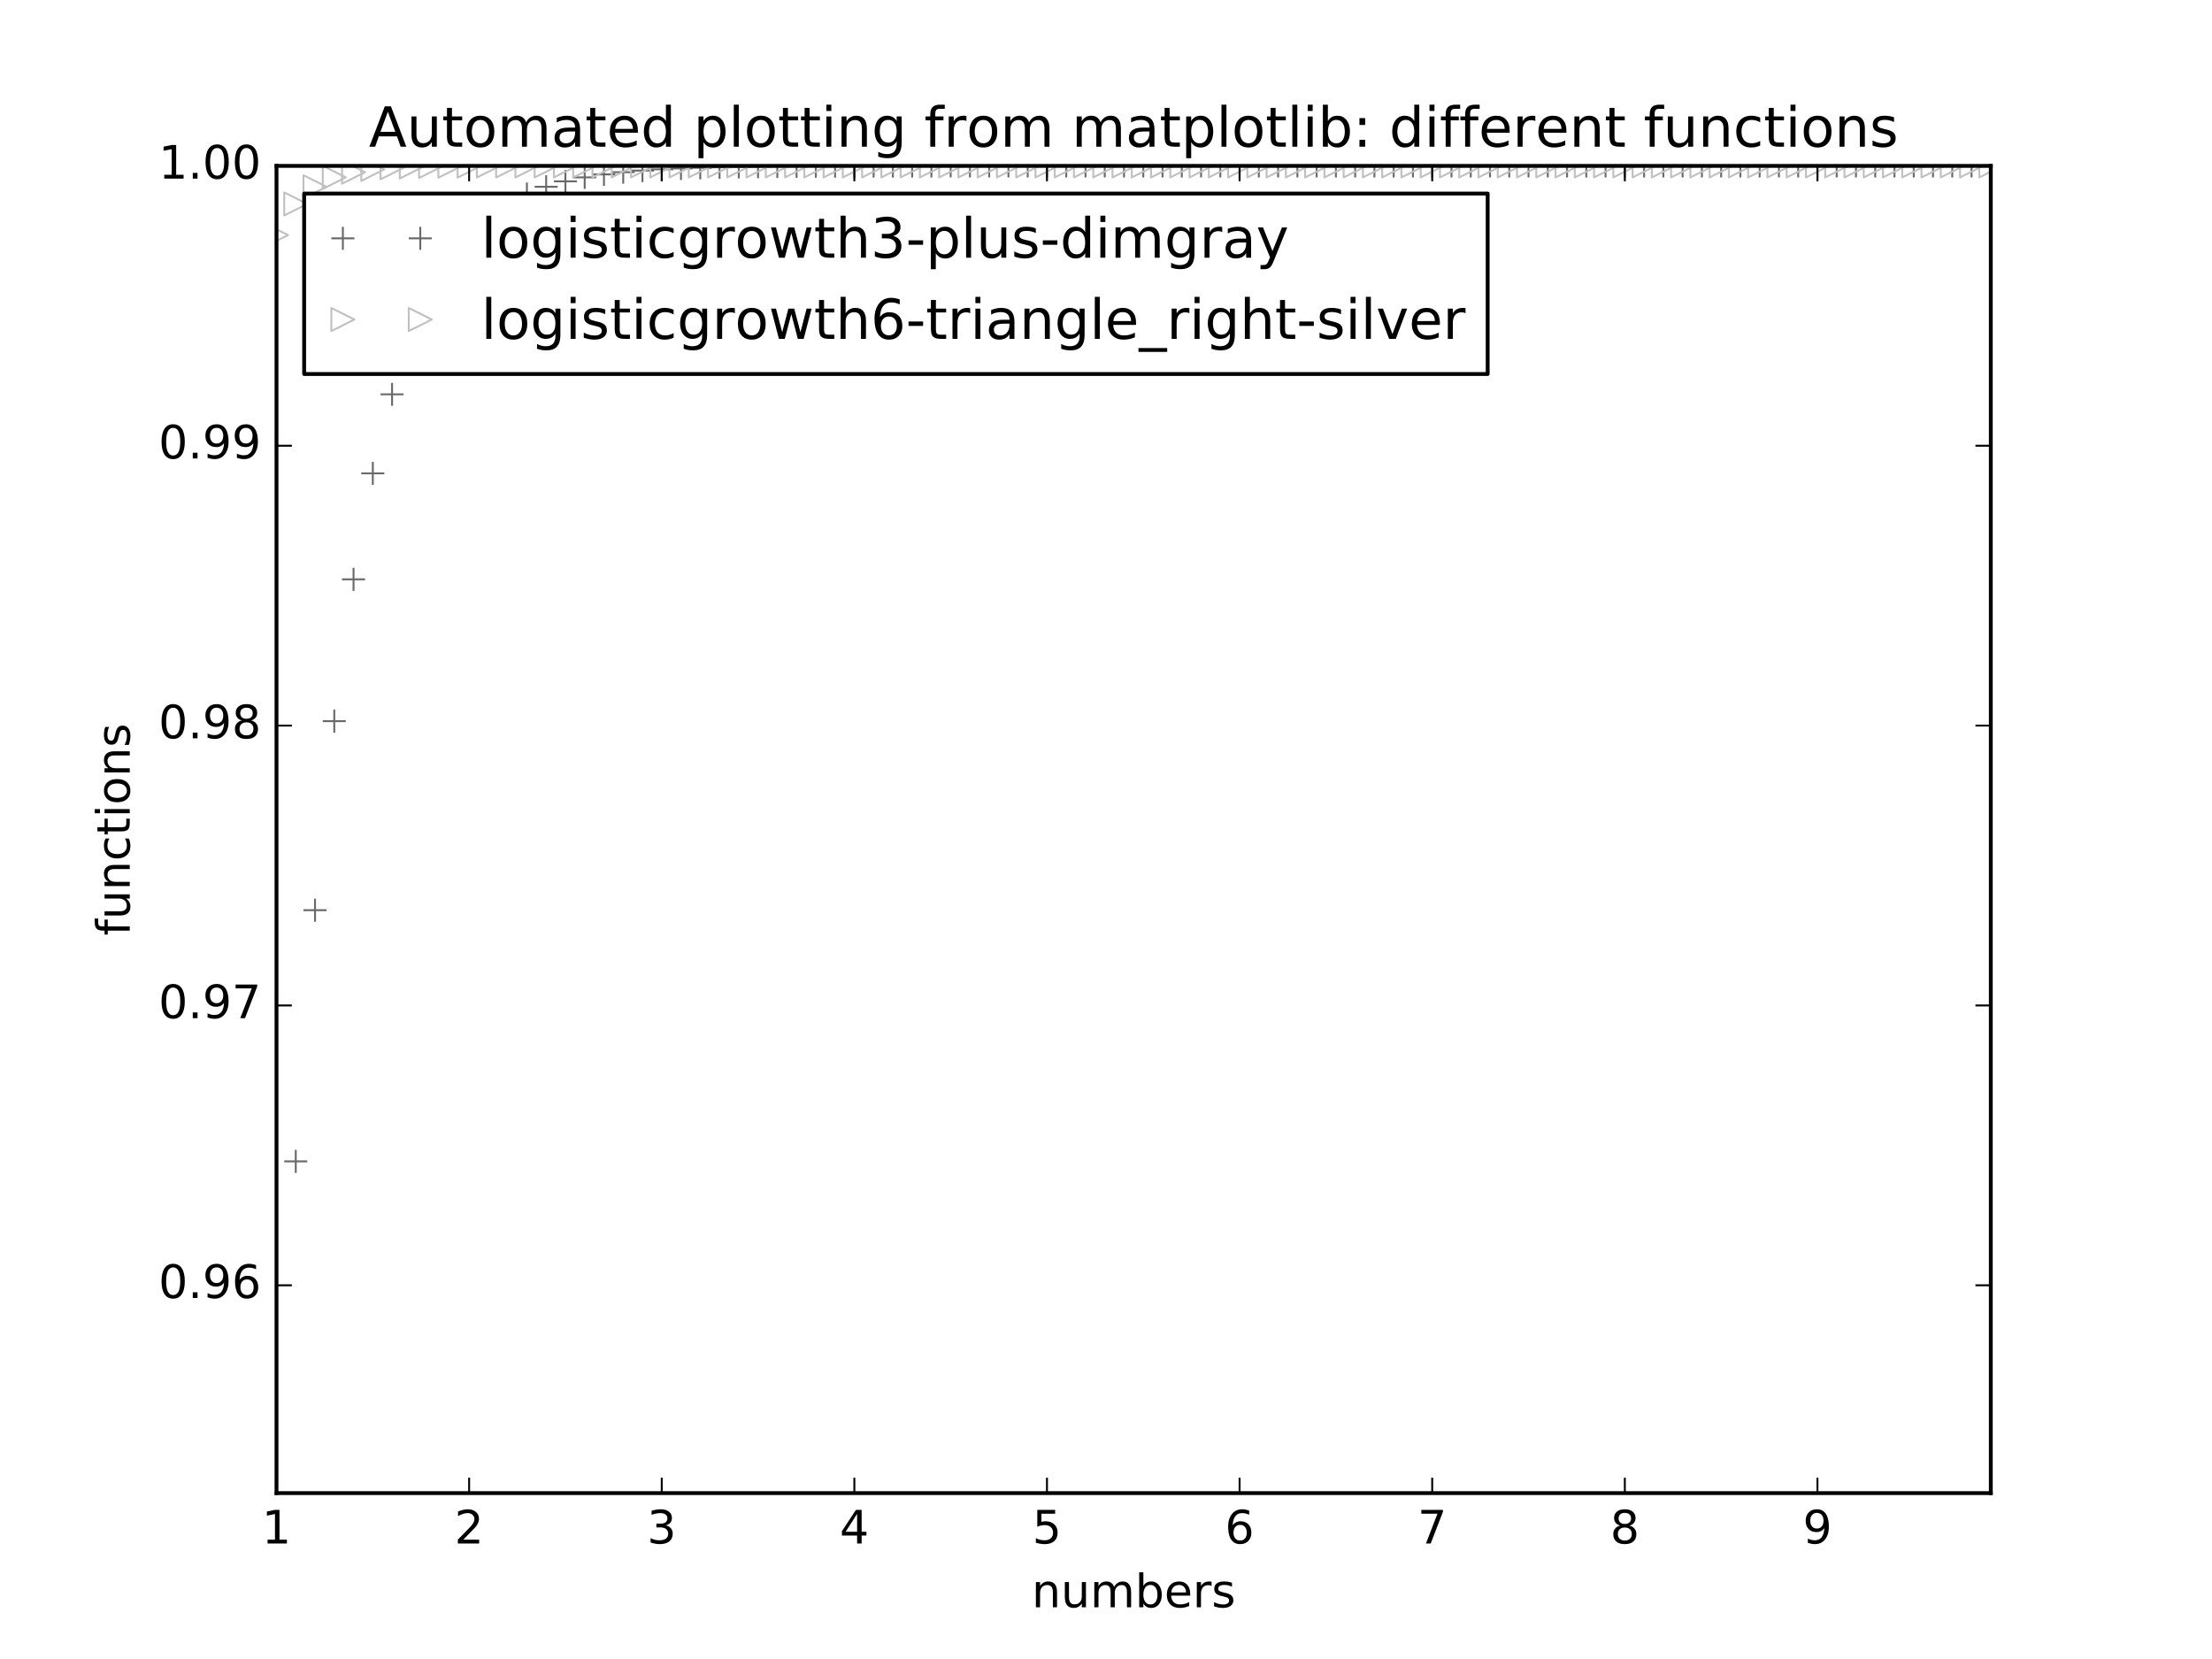 <?xml version="1.0" encoding="utf-8" standalone="no"?>
<!DOCTYPE svg PUBLIC "-//W3C//DTD SVG 1.1//EN"
  "http://www.w3.org/Graphics/SVG/1.1/DTD/svg11.dtd">
<!-- Created with matplotlib (http://matplotlib.org/) -->
<svg height="432pt" version="1.1" viewBox="0 0 576 432" width="576pt" xmlns="http://www.w3.org/2000/svg" xmlns:xlink="http://www.w3.org/1999/xlink">
 <defs>
  <style type="text/css">
*{stroke-linecap:butt;stroke-linejoin:round;stroke-miterlimit:100000;}
  </style>
 </defs>
 <g id="figure_1">
  <g id="patch_1">
   <path d="M 0 432 
L 576 432 
L 576 0 
L 0 0 
z
" style="fill:#ffffff;"/>
  </g>
  <g id="axes_1">
   <g id="patch_2">
    <path d="M 72 388.8 
L 518.4 388.8 
L 518.4 43.2 
L 72 43.2 
z
" style="fill:#ffffff;"/>
   </g>
   <g id="line2d_1">
    <defs>
     <path d="M -3 0 
L 3 0 
M 0 3 
L 0 -3 
" id="m6db1f95969" style="stroke:#696969;stroke-width:0.5;"/>
    </defs>
    <g clip-path="url(#pcba68c34fc)">
     <use style="fill:none;stroke:#696969;stroke-width:0.5;" x="72.0" xlink:href="#m6db1f95969" y="388.8"/>
     <use style="fill:none;stroke:#696969;stroke-width:0.5;" x="77.016" xlink:href="#m6db1f95969" y="302.413"/>
     <use style="fill:none;stroke:#696969;stroke-width:0.5;" x="82.031" xlink:href="#m6db1f95969" y="237.017"/>
     <use style="fill:none;stroke:#696969;stroke-width:0.5;" x="87.047" xlink:href="#m6db1f95969" y="187.78"/>
     <use style="fill:none;stroke:#696969;stroke-width:0.5;" x="92.063" xlink:href="#m6db1f95969" y="150.861"/>
     <use style="fill:none;stroke:#696969;stroke-width:0.5;" x="97.079" xlink:href="#m6db1f95969" y="123.264"/>
     <use style="fill:none;stroke:#696969;stroke-width:0.5;" x="102.094" xlink:href="#m6db1f95969" y="102.682"/>
     <use style="fill:none;stroke:#696969;stroke-width:0.5;" x="107.11" xlink:href="#m6db1f95969" y="87.359"/>
     <use style="fill:none;stroke:#696969;stroke-width:0.5;" x="112.126" xlink:href="#m6db1f95969" y="75.965"/>
     <use style="fill:none;stroke:#696969;stroke-width:0.5;" x="117.142" xlink:href="#m6db1f95969" y="67.501"/>
     <use style="fill:none;stroke:#696969;stroke-width:0.5;" x="122.157" xlink:href="#m6db1f95969" y="61.218"/>
     <use style="fill:none;stroke:#696969;stroke-width:0.5;" x="127.173" xlink:href="#m6db1f95969" y="56.557"/>
     <use style="fill:none;stroke:#696969;stroke-width:0.5;" x="132.189" xlink:href="#m6db1f95969" y="53.1"/>
     <use style="fill:none;stroke:#696969;stroke-width:0.5;" x="137.204" xlink:href="#m6db1f95969" y="50.537"/>
     <use style="fill:none;stroke:#696969;stroke-width:0.5;" x="142.22" xlink:href="#m6db1f95969" y="48.636"/>
     <use style="fill:none;stroke:#696969;stroke-width:0.5;" x="147.236" xlink:href="#m6db1f95969" y="47.228"/>
     <use style="fill:none;stroke:#696969;stroke-width:0.5;" x="152.252" xlink:href="#m6db1f95969" y="46.185"/>
     <use style="fill:none;stroke:#696969;stroke-width:0.5;" x="157.267" xlink:href="#m6db1f95969" y="45.411"/>
     <use style="fill:none;stroke:#696969;stroke-width:0.5;" x="162.283" xlink:href="#m6db1f95969" y="44.838"/>
     <use style="fill:none;stroke:#696969;stroke-width:0.5;" x="167.299" xlink:href="#m6db1f95969" y="44.414"/>
     <use style="fill:none;stroke:#696969;stroke-width:0.5;" x="172.315" xlink:href="#m6db1f95969" y="44.099"/>
     <use style="fill:none;stroke:#696969;stroke-width:0.5;" x="177.33" xlink:href="#m6db1f95969" y="43.866"/>
     <use style="fill:none;stroke:#696969;stroke-width:0.5;" x="182.346" xlink:href="#m6db1f95969" y="43.694"/>
     <use style="fill:none;stroke:#696969;stroke-width:0.5;" x="187.362" xlink:href="#m6db1f95969" y="43.566"/>
     <use style="fill:none;stroke:#696969;stroke-width:0.5;" x="192.378" xlink:href="#m6db1f95969" y="43.471"/>
     <use style="fill:none;stroke:#696969;stroke-width:0.5;" x="197.393" xlink:href="#m6db1f95969" y="43.401"/>
     <use style="fill:none;stroke:#696969;stroke-width:0.5;" x="202.409" xlink:href="#m6db1f95969" y="43.349"/>
     <use style="fill:none;stroke:#696969;stroke-width:0.5;" x="207.425" xlink:href="#m6db1f95969" y="43.31"/>
     <use style="fill:none;stroke:#696969;stroke-width:0.5;" x="212.44" xlink:href="#m6db1f95969" y="43.282"/>
     <use style="fill:none;stroke:#696969;stroke-width:0.5;" x="217.456" xlink:href="#m6db1f95969" y="43.26"/>
     <use style="fill:none;stroke:#696969;stroke-width:0.5;" x="222.472" xlink:href="#m6db1f95969" y="43.245"/>
     <use style="fill:none;stroke:#696969;stroke-width:0.5;" x="227.488" xlink:href="#m6db1f95969" y="43.233"/>
     <use style="fill:none;stroke:#696969;stroke-width:0.5;" x="232.503" xlink:href="#m6db1f95969" y="43.225"/>
     <use style="fill:none;stroke:#696969;stroke-width:0.5;" x="237.519" xlink:href="#m6db1f95969" y="43.218"/>
     <use style="fill:none;stroke:#696969;stroke-width:0.5;" x="242.535" xlink:href="#m6db1f95969" y="43.213"/>
     <use style="fill:none;stroke:#696969;stroke-width:0.5;" x="247.551" xlink:href="#m6db1f95969" y="43.21"/>
     <use style="fill:none;stroke:#696969;stroke-width:0.5;" x="252.566" xlink:href="#m6db1f95969" y="43.207"/>
     <use style="fill:none;stroke:#696969;stroke-width:0.5;" x="257.582" xlink:href="#m6db1f95969" y="43.205"/>
     <use style="fill:none;stroke:#696969;stroke-width:0.5;" x="262.598" xlink:href="#m6db1f95969" y="43.204"/>
     <use style="fill:none;stroke:#696969;stroke-width:0.5;" x="267.613" xlink:href="#m6db1f95969" y="43.203"/>
     <use style="fill:none;stroke:#696969;stroke-width:0.5;" x="272.629" xlink:href="#m6db1f95969" y="43.202"/>
     <use style="fill:none;stroke:#696969;stroke-width:0.5;" x="277.645" xlink:href="#m6db1f95969" y="43.202"/>
     <use style="fill:none;stroke:#696969;stroke-width:0.5;" x="282.661" xlink:href="#m6db1f95969" y="43.201"/>
     <use style="fill:none;stroke:#696969;stroke-width:0.5;" x="287.676" xlink:href="#m6db1f95969" y="43.201"/>
     <use style="fill:none;stroke:#696969;stroke-width:0.5;" x="292.692" xlink:href="#m6db1f95969" y="43.201"/>
     <use style="fill:none;stroke:#696969;stroke-width:0.5;" x="297.708" xlink:href="#m6db1f95969" y="43.2"/>
     <use style="fill:none;stroke:#696969;stroke-width:0.5;" x="302.724" xlink:href="#m6db1f95969" y="43.2"/>
     <use style="fill:none;stroke:#696969;stroke-width:0.5;" x="307.739" xlink:href="#m6db1f95969" y="43.2"/>
     <use style="fill:none;stroke:#696969;stroke-width:0.5;" x="312.755" xlink:href="#m6db1f95969" y="43.2"/>
     <use style="fill:none;stroke:#696969;stroke-width:0.5;" x="317.771" xlink:href="#m6db1f95969" y="43.2"/>
     <use style="fill:none;stroke:#696969;stroke-width:0.5;" x="322.787" xlink:href="#m6db1f95969" y="43.2"/>
     <use style="fill:none;stroke:#696969;stroke-width:0.5;" x="327.802" xlink:href="#m6db1f95969" y="43.2"/>
     <use style="fill:none;stroke:#696969;stroke-width:0.5;" x="332.818" xlink:href="#m6db1f95969" y="43.2"/>
     <use style="fill:none;stroke:#696969;stroke-width:0.5;" x="337.834" xlink:href="#m6db1f95969" y="43.2"/>
     <use style="fill:none;stroke:#696969;stroke-width:0.5;" x="342.849" xlink:href="#m6db1f95969" y="43.2"/>
     <use style="fill:none;stroke:#696969;stroke-width:0.5;" x="347.865" xlink:href="#m6db1f95969" y="43.2"/>
     <use style="fill:none;stroke:#696969;stroke-width:0.5;" x="352.881" xlink:href="#m6db1f95969" y="43.2"/>
     <use style="fill:none;stroke:#696969;stroke-width:0.5;" x="357.897" xlink:href="#m6db1f95969" y="43.2"/>
     <use style="fill:none;stroke:#696969;stroke-width:0.5;" x="362.912" xlink:href="#m6db1f95969" y="43.2"/>
     <use style="fill:none;stroke:#696969;stroke-width:0.5;" x="367.928" xlink:href="#m6db1f95969" y="43.2"/>
     <use style="fill:none;stroke:#696969;stroke-width:0.5;" x="372.944" xlink:href="#m6db1f95969" y="43.2"/>
     <use style="fill:none;stroke:#696969;stroke-width:0.5;" x="377.96" xlink:href="#m6db1f95969" y="43.2"/>
     <use style="fill:none;stroke:#696969;stroke-width:0.5;" x="382.975" xlink:href="#m6db1f95969" y="43.2"/>
     <use style="fill:none;stroke:#696969;stroke-width:0.5;" x="387.991" xlink:href="#m6db1f95969" y="43.2"/>
     <use style="fill:none;stroke:#696969;stroke-width:0.5;" x="393.007" xlink:href="#m6db1f95969" y="43.2"/>
     <use style="fill:none;stroke:#696969;stroke-width:0.5;" x="398.022" xlink:href="#m6db1f95969" y="43.2"/>
     <use style="fill:none;stroke:#696969;stroke-width:0.5;" x="403.038" xlink:href="#m6db1f95969" y="43.2"/>
     <use style="fill:none;stroke:#696969;stroke-width:0.5;" x="408.054" xlink:href="#m6db1f95969" y="43.2"/>
     <use style="fill:none;stroke:#696969;stroke-width:0.5;" x="413.07" xlink:href="#m6db1f95969" y="43.2"/>
     <use style="fill:none;stroke:#696969;stroke-width:0.5;" x="418.085" xlink:href="#m6db1f95969" y="43.2"/>
     <use style="fill:none;stroke:#696969;stroke-width:0.5;" x="423.101" xlink:href="#m6db1f95969" y="43.2"/>
     <use style="fill:none;stroke:#696969;stroke-width:0.5;" x="428.117" xlink:href="#m6db1f95969" y="43.2"/>
     <use style="fill:none;stroke:#696969;stroke-width:0.5;" x="433.133" xlink:href="#m6db1f95969" y="43.2"/>
     <use style="fill:none;stroke:#696969;stroke-width:0.5;" x="438.148" xlink:href="#m6db1f95969" y="43.2"/>
     <use style="fill:none;stroke:#696969;stroke-width:0.5;" x="443.164" xlink:href="#m6db1f95969" y="43.2"/>
     <use style="fill:none;stroke:#696969;stroke-width:0.5;" x="448.18" xlink:href="#m6db1f95969" y="43.2"/>
     <use style="fill:none;stroke:#696969;stroke-width:0.5;" x="453.196" xlink:href="#m6db1f95969" y="43.2"/>
     <use style="fill:none;stroke:#696969;stroke-width:0.5;" x="458.211" xlink:href="#m6db1f95969" y="43.2"/>
     <use style="fill:none;stroke:#696969;stroke-width:0.5;" x="463.227" xlink:href="#m6db1f95969" y="43.2"/>
     <use style="fill:none;stroke:#696969;stroke-width:0.5;" x="468.243" xlink:href="#m6db1f95969" y="43.2"/>
     <use style="fill:none;stroke:#696969;stroke-width:0.5;" x="473.258" xlink:href="#m6db1f95969" y="43.2"/>
     <use style="fill:none;stroke:#696969;stroke-width:0.5;" x="478.274" xlink:href="#m6db1f95969" y="43.2"/>
     <use style="fill:none;stroke:#696969;stroke-width:0.5;" x="483.29" xlink:href="#m6db1f95969" y="43.2"/>
     <use style="fill:none;stroke:#696969;stroke-width:0.5;" x="488.306" xlink:href="#m6db1f95969" y="43.2"/>
     <use style="fill:none;stroke:#696969;stroke-width:0.5;" x="493.321" xlink:href="#m6db1f95969" y="43.2"/>
     <use style="fill:none;stroke:#696969;stroke-width:0.5;" x="498.337" xlink:href="#m6db1f95969" y="43.2"/>
     <use style="fill:none;stroke:#696969;stroke-width:0.5;" x="503.353" xlink:href="#m6db1f95969" y="43.2"/>
     <use style="fill:none;stroke:#696969;stroke-width:0.5;" x="508.369" xlink:href="#m6db1f95969" y="43.2"/>
     <use style="fill:none;stroke:#696969;stroke-width:0.5;" x="513.384" xlink:href="#m6db1f95969" y="43.2"/>
     <use style="fill:none;stroke:#696969;stroke-width:0.5;" x="518.4" xlink:href="#m6db1f95969" y="43.2"/>
    </g>
   </g>
   <g id="line2d_2">
    <defs>
     <path d="M 3 0 
L -3 -3 
L -3 3 
z
" id="m5f6a302652" style="stroke:#c0c0c0;stroke-linejoin:miter;stroke-width:0.5;"/>
    </defs>
    <g clip-path="url(#pcba68c34fc)">
     <use style="fill:none;stroke:#c0c0c0;stroke-linejoin:miter;stroke-width:0.5;" x="72.0" xlink:href="#m5f6a302652" y="61.218"/>
     <use style="fill:none;stroke:#c0c0c0;stroke-linejoin:miter;stroke-width:0.5;" x="77.016" xlink:href="#m5f6a302652" y="53.1"/>
     <use style="fill:none;stroke:#c0c0c0;stroke-linejoin:miter;stroke-width:0.5;" x="82.031" xlink:href="#m5f6a302652" y="48.636"/>
     <use style="fill:none;stroke:#c0c0c0;stroke-linejoin:miter;stroke-width:0.5;" x="87.047" xlink:href="#m5f6a302652" y="46.185"/>
     <use style="fill:none;stroke:#c0c0c0;stroke-linejoin:miter;stroke-width:0.5;" x="92.063" xlink:href="#m5f6a302652" y="44.838"/>
     <use style="fill:none;stroke:#c0c0c0;stroke-linejoin:miter;stroke-width:0.5;" x="97.079" xlink:href="#m5f6a302652" y="44.099"/>
     <use style="fill:none;stroke:#c0c0c0;stroke-linejoin:miter;stroke-width:0.5;" x="102.094" xlink:href="#m5f6a302652" y="43.694"/>
     <use style="fill:none;stroke:#c0c0c0;stroke-linejoin:miter;stroke-width:0.5;" x="107.11" xlink:href="#m5f6a302652" y="43.471"/>
     <use style="fill:none;stroke:#c0c0c0;stroke-linejoin:miter;stroke-width:0.5;" x="112.126" xlink:href="#m5f6a302652" y="43.349"/>
     <use style="fill:none;stroke:#c0c0c0;stroke-linejoin:miter;stroke-width:0.5;" x="117.142" xlink:href="#m5f6a302652" y="43.282"/>
     <use style="fill:none;stroke:#c0c0c0;stroke-linejoin:miter;stroke-width:0.5;" x="122.157" xlink:href="#m5f6a302652" y="43.245"/>
     <use style="fill:none;stroke:#c0c0c0;stroke-linejoin:miter;stroke-width:0.5;" x="127.173" xlink:href="#m5f6a302652" y="43.225"/>
     <use style="fill:none;stroke:#c0c0c0;stroke-linejoin:miter;stroke-width:0.5;" x="132.189" xlink:href="#m5f6a302652" y="43.213"/>
     <use style="fill:none;stroke:#c0c0c0;stroke-linejoin:miter;stroke-width:0.5;" x="137.204" xlink:href="#m5f6a302652" y="43.207"/>
     <use style="fill:none;stroke:#c0c0c0;stroke-linejoin:miter;stroke-width:0.5;" x="142.22" xlink:href="#m5f6a302652" y="43.204"/>
     <use style="fill:none;stroke:#c0c0c0;stroke-linejoin:miter;stroke-width:0.5;" x="147.236" xlink:href="#m5f6a302652" y="43.202"/>
     <use style="fill:none;stroke:#c0c0c0;stroke-linejoin:miter;stroke-width:0.5;" x="152.252" xlink:href="#m5f6a302652" y="43.201"/>
     <use style="fill:none;stroke:#c0c0c0;stroke-linejoin:miter;stroke-width:0.5;" x="157.267" xlink:href="#m5f6a302652" y="43.201"/>
     <use style="fill:none;stroke:#c0c0c0;stroke-linejoin:miter;stroke-width:0.5;" x="162.283" xlink:href="#m5f6a302652" y="43.2"/>
     <use style="fill:none;stroke:#c0c0c0;stroke-linejoin:miter;stroke-width:0.5;" x="167.299" xlink:href="#m5f6a302652" y="43.2"/>
     <use style="fill:none;stroke:#c0c0c0;stroke-linejoin:miter;stroke-width:0.5;" x="172.315" xlink:href="#m5f6a302652" y="43.2"/>
     <use style="fill:none;stroke:#c0c0c0;stroke-linejoin:miter;stroke-width:0.5;" x="177.33" xlink:href="#m5f6a302652" y="43.2"/>
     <use style="fill:none;stroke:#c0c0c0;stroke-linejoin:miter;stroke-width:0.5;" x="182.346" xlink:href="#m5f6a302652" y="43.2"/>
     <use style="fill:none;stroke:#c0c0c0;stroke-linejoin:miter;stroke-width:0.5;" x="187.362" xlink:href="#m5f6a302652" y="43.2"/>
     <use style="fill:none;stroke:#c0c0c0;stroke-linejoin:miter;stroke-width:0.5;" x="192.378" xlink:href="#m5f6a302652" y="43.2"/>
     <use style="fill:none;stroke:#c0c0c0;stroke-linejoin:miter;stroke-width:0.5;" x="197.393" xlink:href="#m5f6a302652" y="43.2"/>
     <use style="fill:none;stroke:#c0c0c0;stroke-linejoin:miter;stroke-width:0.5;" x="202.409" xlink:href="#m5f6a302652" y="43.2"/>
     <use style="fill:none;stroke:#c0c0c0;stroke-linejoin:miter;stroke-width:0.5;" x="207.425" xlink:href="#m5f6a302652" y="43.2"/>
     <use style="fill:none;stroke:#c0c0c0;stroke-linejoin:miter;stroke-width:0.5;" x="212.44" xlink:href="#m5f6a302652" y="43.2"/>
     <use style="fill:none;stroke:#c0c0c0;stroke-linejoin:miter;stroke-width:0.5;" x="217.456" xlink:href="#m5f6a302652" y="43.2"/>
     <use style="fill:none;stroke:#c0c0c0;stroke-linejoin:miter;stroke-width:0.5;" x="222.472" xlink:href="#m5f6a302652" y="43.2"/>
     <use style="fill:none;stroke:#c0c0c0;stroke-linejoin:miter;stroke-width:0.5;" x="227.488" xlink:href="#m5f6a302652" y="43.2"/>
     <use style="fill:none;stroke:#c0c0c0;stroke-linejoin:miter;stroke-width:0.5;" x="232.503" xlink:href="#m5f6a302652" y="43.2"/>
     <use style="fill:none;stroke:#c0c0c0;stroke-linejoin:miter;stroke-width:0.5;" x="237.519" xlink:href="#m5f6a302652" y="43.2"/>
     <use style="fill:none;stroke:#c0c0c0;stroke-linejoin:miter;stroke-width:0.5;" x="242.535" xlink:href="#m5f6a302652" y="43.2"/>
     <use style="fill:none;stroke:#c0c0c0;stroke-linejoin:miter;stroke-width:0.5;" x="247.551" xlink:href="#m5f6a302652" y="43.2"/>
     <use style="fill:none;stroke:#c0c0c0;stroke-linejoin:miter;stroke-width:0.5;" x="252.566" xlink:href="#m5f6a302652" y="43.2"/>
     <use style="fill:none;stroke:#c0c0c0;stroke-linejoin:miter;stroke-width:0.5;" x="257.582" xlink:href="#m5f6a302652" y="43.2"/>
     <use style="fill:none;stroke:#c0c0c0;stroke-linejoin:miter;stroke-width:0.5;" x="262.598" xlink:href="#m5f6a302652" y="43.2"/>
     <use style="fill:none;stroke:#c0c0c0;stroke-linejoin:miter;stroke-width:0.5;" x="267.613" xlink:href="#m5f6a302652" y="43.2"/>
     <use style="fill:none;stroke:#c0c0c0;stroke-linejoin:miter;stroke-width:0.5;" x="272.629" xlink:href="#m5f6a302652" y="43.2"/>
     <use style="fill:none;stroke:#c0c0c0;stroke-linejoin:miter;stroke-width:0.5;" x="277.645" xlink:href="#m5f6a302652" y="43.2"/>
     <use style="fill:none;stroke:#c0c0c0;stroke-linejoin:miter;stroke-width:0.5;" x="282.661" xlink:href="#m5f6a302652" y="43.2"/>
     <use style="fill:none;stroke:#c0c0c0;stroke-linejoin:miter;stroke-width:0.5;" x="287.676" xlink:href="#m5f6a302652" y="43.2"/>
     <use style="fill:none;stroke:#c0c0c0;stroke-linejoin:miter;stroke-width:0.5;" x="292.692" xlink:href="#m5f6a302652" y="43.2"/>
     <use style="fill:none;stroke:#c0c0c0;stroke-linejoin:miter;stroke-width:0.5;" x="297.708" xlink:href="#m5f6a302652" y="43.2"/>
     <use style="fill:none;stroke:#c0c0c0;stroke-linejoin:miter;stroke-width:0.5;" x="302.724" xlink:href="#m5f6a302652" y="43.2"/>
     <use style="fill:none;stroke:#c0c0c0;stroke-linejoin:miter;stroke-width:0.5;" x="307.739" xlink:href="#m5f6a302652" y="43.2"/>
     <use style="fill:none;stroke:#c0c0c0;stroke-linejoin:miter;stroke-width:0.5;" x="312.755" xlink:href="#m5f6a302652" y="43.2"/>
     <use style="fill:none;stroke:#c0c0c0;stroke-linejoin:miter;stroke-width:0.5;" x="317.771" xlink:href="#m5f6a302652" y="43.2"/>
     <use style="fill:none;stroke:#c0c0c0;stroke-linejoin:miter;stroke-width:0.5;" x="322.787" xlink:href="#m5f6a302652" y="43.2"/>
     <use style="fill:none;stroke:#c0c0c0;stroke-linejoin:miter;stroke-width:0.5;" x="327.802" xlink:href="#m5f6a302652" y="43.2"/>
     <use style="fill:none;stroke:#c0c0c0;stroke-linejoin:miter;stroke-width:0.5;" x="332.818" xlink:href="#m5f6a302652" y="43.2"/>
     <use style="fill:none;stroke:#c0c0c0;stroke-linejoin:miter;stroke-width:0.5;" x="337.834" xlink:href="#m5f6a302652" y="43.2"/>
     <use style="fill:none;stroke:#c0c0c0;stroke-linejoin:miter;stroke-width:0.5;" x="342.849" xlink:href="#m5f6a302652" y="43.2"/>
     <use style="fill:none;stroke:#c0c0c0;stroke-linejoin:miter;stroke-width:0.5;" x="347.865" xlink:href="#m5f6a302652" y="43.2"/>
     <use style="fill:none;stroke:#c0c0c0;stroke-linejoin:miter;stroke-width:0.5;" x="352.881" xlink:href="#m5f6a302652" y="43.2"/>
     <use style="fill:none;stroke:#c0c0c0;stroke-linejoin:miter;stroke-width:0.5;" x="357.897" xlink:href="#m5f6a302652" y="43.2"/>
     <use style="fill:none;stroke:#c0c0c0;stroke-linejoin:miter;stroke-width:0.5;" x="362.912" xlink:href="#m5f6a302652" y="43.2"/>
     <use style="fill:none;stroke:#c0c0c0;stroke-linejoin:miter;stroke-width:0.5;" x="367.928" xlink:href="#m5f6a302652" y="43.2"/>
     <use style="fill:none;stroke:#c0c0c0;stroke-linejoin:miter;stroke-width:0.5;" x="372.944" xlink:href="#m5f6a302652" y="43.2"/>
     <use style="fill:none;stroke:#c0c0c0;stroke-linejoin:miter;stroke-width:0.5;" x="377.96" xlink:href="#m5f6a302652" y="43.2"/>
     <use style="fill:none;stroke:#c0c0c0;stroke-linejoin:miter;stroke-width:0.5;" x="382.975" xlink:href="#m5f6a302652" y="43.2"/>
     <use style="fill:none;stroke:#c0c0c0;stroke-linejoin:miter;stroke-width:0.5;" x="387.991" xlink:href="#m5f6a302652" y="43.2"/>
     <use style="fill:none;stroke:#c0c0c0;stroke-linejoin:miter;stroke-width:0.5;" x="393.007" xlink:href="#m5f6a302652" y="43.2"/>
     <use style="fill:none;stroke:#c0c0c0;stroke-linejoin:miter;stroke-width:0.5;" x="398.022" xlink:href="#m5f6a302652" y="43.2"/>
     <use style="fill:none;stroke:#c0c0c0;stroke-linejoin:miter;stroke-width:0.5;" x="403.038" xlink:href="#m5f6a302652" y="43.2"/>
     <use style="fill:none;stroke:#c0c0c0;stroke-linejoin:miter;stroke-width:0.5;" x="408.054" xlink:href="#m5f6a302652" y="43.2"/>
     <use style="fill:none;stroke:#c0c0c0;stroke-linejoin:miter;stroke-width:0.5;" x="413.07" xlink:href="#m5f6a302652" y="43.2"/>
     <use style="fill:none;stroke:#c0c0c0;stroke-linejoin:miter;stroke-width:0.5;" x="418.085" xlink:href="#m5f6a302652" y="43.2"/>
     <use style="fill:none;stroke:#c0c0c0;stroke-linejoin:miter;stroke-width:0.5;" x="423.101" xlink:href="#m5f6a302652" y="43.2"/>
     <use style="fill:none;stroke:#c0c0c0;stroke-linejoin:miter;stroke-width:0.5;" x="428.117" xlink:href="#m5f6a302652" y="43.2"/>
     <use style="fill:none;stroke:#c0c0c0;stroke-linejoin:miter;stroke-width:0.5;" x="433.133" xlink:href="#m5f6a302652" y="43.2"/>
     <use style="fill:none;stroke:#c0c0c0;stroke-linejoin:miter;stroke-width:0.5;" x="438.148" xlink:href="#m5f6a302652" y="43.2"/>
     <use style="fill:none;stroke:#c0c0c0;stroke-linejoin:miter;stroke-width:0.5;" x="443.164" xlink:href="#m5f6a302652" y="43.2"/>
     <use style="fill:none;stroke:#c0c0c0;stroke-linejoin:miter;stroke-width:0.5;" x="448.18" xlink:href="#m5f6a302652" y="43.2"/>
     <use style="fill:none;stroke:#c0c0c0;stroke-linejoin:miter;stroke-width:0.5;" x="453.196" xlink:href="#m5f6a302652" y="43.2"/>
     <use style="fill:none;stroke:#c0c0c0;stroke-linejoin:miter;stroke-width:0.5;" x="458.211" xlink:href="#m5f6a302652" y="43.2"/>
     <use style="fill:none;stroke:#c0c0c0;stroke-linejoin:miter;stroke-width:0.5;" x="463.227" xlink:href="#m5f6a302652" y="43.2"/>
     <use style="fill:none;stroke:#c0c0c0;stroke-linejoin:miter;stroke-width:0.5;" x="468.243" xlink:href="#m5f6a302652" y="43.2"/>
     <use style="fill:none;stroke:#c0c0c0;stroke-linejoin:miter;stroke-width:0.5;" x="473.258" xlink:href="#m5f6a302652" y="43.2"/>
     <use style="fill:none;stroke:#c0c0c0;stroke-linejoin:miter;stroke-width:0.5;" x="478.274" xlink:href="#m5f6a302652" y="43.2"/>
     <use style="fill:none;stroke:#c0c0c0;stroke-linejoin:miter;stroke-width:0.5;" x="483.29" xlink:href="#m5f6a302652" y="43.2"/>
     <use style="fill:none;stroke:#c0c0c0;stroke-linejoin:miter;stroke-width:0.5;" x="488.306" xlink:href="#m5f6a302652" y="43.2"/>
     <use style="fill:none;stroke:#c0c0c0;stroke-linejoin:miter;stroke-width:0.5;" x="493.321" xlink:href="#m5f6a302652" y="43.2"/>
     <use style="fill:none;stroke:#c0c0c0;stroke-linejoin:miter;stroke-width:0.5;" x="498.337" xlink:href="#m5f6a302652" y="43.2"/>
     <use style="fill:none;stroke:#c0c0c0;stroke-linejoin:miter;stroke-width:0.5;" x="503.353" xlink:href="#m5f6a302652" y="43.2"/>
     <use style="fill:none;stroke:#c0c0c0;stroke-linejoin:miter;stroke-width:0.5;" x="508.369" xlink:href="#m5f6a302652" y="43.2"/>
     <use style="fill:none;stroke:#c0c0c0;stroke-linejoin:miter;stroke-width:0.5;" x="513.384" xlink:href="#m5f6a302652" y="43.2"/>
     <use style="fill:none;stroke:#c0c0c0;stroke-linejoin:miter;stroke-width:0.5;" x="518.4" xlink:href="#m5f6a302652" y="43.2"/>
    </g>
   </g>
   <g id="patch_3">
    <path d="M 72 43.2 
L 518.4 43.2 
" style="fill:none;stroke:#000000;stroke-linecap:square;stroke-linejoin:miter;"/>
   </g>
   <g id="patch_4">
    <path d="M 518.4 388.8 
L 518.4 43.2 
" style="fill:none;stroke:#000000;stroke-linecap:square;stroke-linejoin:miter;"/>
   </g>
   <g id="patch_5">
    <path d="M 72 388.8 
L 518.4 388.8 
" style="fill:none;stroke:#000000;stroke-linecap:square;stroke-linejoin:miter;"/>
   </g>
   <g id="patch_6">
    <path d="M 72 388.8 
L 72 43.2 
" style="fill:none;stroke:#000000;stroke-linecap:square;stroke-linejoin:miter;"/>
   </g>
   <g id="matplotlib.axis_1">
    <g id="xtick_1">
     <g id="line2d_3">
      <defs>
       <path d="M 0 0 
L 0 -4 
" id="mf84912938a" style="stroke:#000000;stroke-width:0.5;"/>
      </defs>
      <g>
       <use style="stroke:#000000;stroke-width:0.5;" x="72.0" xlink:href="#mf84912938a" y="388.8"/>
      </g>
     </g>
     <g id="line2d_4">
      <defs>
       <path d="M 0 0 
L 0 4 
" id="m1ab6c1e3f8" style="stroke:#000000;stroke-width:0.5;"/>
      </defs>
      <g>
       <use style="stroke:#000000;stroke-width:0.5;" x="72.0" xlink:href="#m1ab6c1e3f8" y="43.2"/>
      </g>
     </g>
     <g id="text_1">
      <!-- 1 -->
      <defs>
       <path d="M 12.406 8.297 
L 28.516 8.297 
L 28.516 63.922 
L 10.984 60.406 
L 10.984 69.391 
L 28.422 72.906 
L 38.281 72.906 
L 38.281 8.297 
L 54.391 8.297 
L 54.391 0 
L 12.406 0 
z
" id="BitstreamVeraSans-Roman-31"/>
      </defs>
      <g transform="translate(68.183 401.918)scale(0.12 -0.12)">
       <use xlink:href="#BitstreamVeraSans-Roman-31"/>
      </g>
     </g>
    </g>
    <g id="xtick_2">
     <g id="line2d_5">
      <g>
       <use style="stroke:#000000;stroke-width:0.5;" x="122.157" xlink:href="#mf84912938a" y="388.8"/>
      </g>
     </g>
     <g id="line2d_6">
      <g>
       <use style="stroke:#000000;stroke-width:0.5;" x="122.157" xlink:href="#m1ab6c1e3f8" y="43.2"/>
      </g>
     </g>
     <g id="text_2">
      <!-- 2 -->
      <defs>
       <path d="M 19.188 8.297 
L 53.609 8.297 
L 53.609 0 
L 7.328 0 
L 7.328 8.297 
Q 12.938 14.109 22.625 23.891 
Q 32.328 33.688 34.812 36.531 
Q 39.547 41.844 41.422 45.531 
Q 43.312 49.219 43.312 52.781 
Q 43.312 58.594 39.234 62.25 
Q 35.156 65.922 28.609 65.922 
Q 23.969 65.922 18.812 64.312 
Q 13.672 62.703 7.812 59.422 
L 7.812 69.391 
Q 13.766 71.781 18.938 73 
Q 24.125 74.219 28.422 74.219 
Q 39.75 74.219 46.484 68.547 
Q 53.219 62.891 53.219 53.422 
Q 53.219 48.922 51.531 44.891 
Q 49.859 40.875 45.406 35.406 
Q 44.188 33.984 37.641 27.219 
Q 31.109 20.453 19.188 8.297 
" id="BitstreamVeraSans-Roman-32"/>
      </defs>
      <g transform="translate(118.34 401.918)scale(0.12 -0.12)">
       <use xlink:href="#BitstreamVeraSans-Roman-32"/>
      </g>
     </g>
    </g>
    <g id="xtick_3">
     <g id="line2d_7">
      <g>
       <use style="stroke:#000000;stroke-width:0.5;" x="172.315" xlink:href="#mf84912938a" y="388.8"/>
      </g>
     </g>
     <g id="line2d_8">
      <g>
       <use style="stroke:#000000;stroke-width:0.5;" x="172.315" xlink:href="#m1ab6c1e3f8" y="43.2"/>
      </g>
     </g>
     <g id="text_3">
      <!-- 3 -->
      <defs>
       <path d="M 40.578 39.312 
Q 47.656 37.797 51.625 33 
Q 55.609 28.219 55.609 21.188 
Q 55.609 10.406 48.188 4.484 
Q 40.766 -1.422 27.094 -1.422 
Q 22.516 -1.422 17.656 -0.516 
Q 12.797 0.391 7.625 2.203 
L 7.625 11.719 
Q 11.719 9.328 16.594 8.109 
Q 21.484 6.891 26.812 6.891 
Q 36.078 6.891 40.938 10.547 
Q 45.797 14.203 45.797 21.188 
Q 45.797 27.641 41.281 31.266 
Q 36.766 34.906 28.719 34.906 
L 20.219 34.906 
L 20.219 43.016 
L 29.109 43.016 
Q 36.375 43.016 40.234 45.922 
Q 44.094 48.828 44.094 54.297 
Q 44.094 59.906 40.109 62.906 
Q 36.141 65.922 28.719 65.922 
Q 24.656 65.922 20.016 65.031 
Q 15.375 64.156 9.812 62.312 
L 9.812 71.094 
Q 15.438 72.656 20.344 73.438 
Q 25.25 74.219 29.594 74.219 
Q 40.828 74.219 47.359 69.109 
Q 53.906 64.016 53.906 55.328 
Q 53.906 49.266 50.438 45.094 
Q 46.969 40.922 40.578 39.312 
" id="BitstreamVeraSans-Roman-33"/>
      </defs>
      <g transform="translate(168.497 401.918)scale(0.12 -0.12)">
       <use xlink:href="#BitstreamVeraSans-Roman-33"/>
      </g>
     </g>
    </g>
    <g id="xtick_4">
     <g id="line2d_9">
      <g>
       <use style="stroke:#000000;stroke-width:0.5;" x="222.472" xlink:href="#mf84912938a" y="388.8"/>
      </g>
     </g>
     <g id="line2d_10">
      <g>
       <use style="stroke:#000000;stroke-width:0.5;" x="222.472" xlink:href="#m1ab6c1e3f8" y="43.2"/>
      </g>
     </g>
     <g id="text_4">
      <!-- 4 -->
      <defs>
       <path d="M 37.797 64.312 
L 12.891 25.391 
L 37.797 25.391 
z
M 35.203 72.906 
L 47.609 72.906 
L 47.609 25.391 
L 58.016 25.391 
L 58.016 17.188 
L 47.609 17.188 
L 47.609 0 
L 37.797 0 
L 37.797 17.188 
L 4.891 17.188 
L 4.891 26.703 
z
" id="BitstreamVeraSans-Roman-34"/>
      </defs>
      <g transform="translate(218.654 401.918)scale(0.12 -0.12)">
       <use xlink:href="#BitstreamVeraSans-Roman-34"/>
      </g>
     </g>
    </g>
    <g id="xtick_5">
     <g id="line2d_11">
      <g>
       <use style="stroke:#000000;stroke-width:0.5;" x="272.629" xlink:href="#mf84912938a" y="388.8"/>
      </g>
     </g>
     <g id="line2d_12">
      <g>
       <use style="stroke:#000000;stroke-width:0.5;" x="272.629" xlink:href="#m1ab6c1e3f8" y="43.2"/>
      </g>
     </g>
     <g id="text_5">
      <!-- 5 -->
      <defs>
       <path d="M 10.797 72.906 
L 49.516 72.906 
L 49.516 64.594 
L 19.828 64.594 
L 19.828 46.734 
Q 21.969 47.469 24.109 47.828 
Q 26.266 48.188 28.422 48.188 
Q 40.625 48.188 47.75 41.5 
Q 54.891 34.812 54.891 23.391 
Q 54.891 11.625 47.562 5.094 
Q 40.234 -1.422 26.906 -1.422 
Q 22.312 -1.422 17.547 -0.641 
Q 12.797 0.141 7.719 1.703 
L 7.719 11.625 
Q 12.109 9.234 16.797 8.062 
Q 21.484 6.891 26.703 6.891 
Q 35.156 6.891 40.078 11.328 
Q 45.016 15.766 45.016 23.391 
Q 45.016 31 40.078 35.438 
Q 35.156 39.891 26.703 39.891 
Q 22.75 39.891 18.812 39.016 
Q 14.891 38.141 10.797 36.281 
z
" id="BitstreamVeraSans-Roman-35"/>
      </defs>
      <g transform="translate(268.812 401.918)scale(0.12 -0.12)">
       <use xlink:href="#BitstreamVeraSans-Roman-35"/>
      </g>
     </g>
    </g>
    <g id="xtick_6">
     <g id="line2d_13">
      <g>
       <use style="stroke:#000000;stroke-width:0.5;" x="322.787" xlink:href="#mf84912938a" y="388.8"/>
      </g>
     </g>
     <g id="line2d_14">
      <g>
       <use style="stroke:#000000;stroke-width:0.5;" x="322.787" xlink:href="#m1ab6c1e3f8" y="43.2"/>
      </g>
     </g>
     <g id="text_6">
      <!-- 6 -->
      <defs>
       <path d="M 33.016 40.375 
Q 26.375 40.375 22.484 35.828 
Q 18.609 31.297 18.609 23.391 
Q 18.609 15.531 22.484 10.953 
Q 26.375 6.391 33.016 6.391 
Q 39.656 6.391 43.531 10.953 
Q 47.406 15.531 47.406 23.391 
Q 47.406 31.297 43.531 35.828 
Q 39.656 40.375 33.016 40.375 
M 52.594 71.297 
L 52.594 62.312 
Q 48.875 64.062 45.094 64.984 
Q 41.312 65.922 37.594 65.922 
Q 27.828 65.922 22.672 59.328 
Q 17.531 52.734 16.797 39.406 
Q 19.672 43.656 24.016 45.922 
Q 28.375 48.188 33.594 48.188 
Q 44.578 48.188 50.953 41.516 
Q 57.328 34.859 57.328 23.391 
Q 57.328 12.156 50.688 5.359 
Q 44.047 -1.422 33.016 -1.422 
Q 20.359 -1.422 13.672 8.266 
Q 6.984 17.969 6.984 36.375 
Q 6.984 53.656 15.188 63.938 
Q 23.391 74.219 37.203 74.219 
Q 40.922 74.219 44.703 73.484 
Q 48.484 72.75 52.594 71.297 
" id="BitstreamVeraSans-Roman-36"/>
      </defs>
      <g transform="translate(318.969 401.918)scale(0.12 -0.12)">
       <use xlink:href="#BitstreamVeraSans-Roman-36"/>
      </g>
     </g>
    </g>
    <g id="xtick_7">
     <g id="line2d_15">
      <g>
       <use style="stroke:#000000;stroke-width:0.5;" x="372.944" xlink:href="#mf84912938a" y="388.8"/>
      </g>
     </g>
     <g id="line2d_16">
      <g>
       <use style="stroke:#000000;stroke-width:0.5;" x="372.944" xlink:href="#m1ab6c1e3f8" y="43.2"/>
      </g>
     </g>
     <g id="text_7">
      <!-- 7 -->
      <defs>
       <path d="M 8.203 72.906 
L 55.078 72.906 
L 55.078 68.703 
L 28.609 0 
L 18.312 0 
L 43.219 64.594 
L 8.203 64.594 
z
" id="BitstreamVeraSans-Roman-37"/>
      </defs>
      <g transform="translate(369.126 401.918)scale(0.12 -0.12)">
       <use xlink:href="#BitstreamVeraSans-Roman-37"/>
      </g>
     </g>
    </g>
    <g id="xtick_8">
     <g id="line2d_17">
      <g>
       <use style="stroke:#000000;stroke-width:0.5;" x="423.101" xlink:href="#mf84912938a" y="388.8"/>
      </g>
     </g>
     <g id="line2d_18">
      <g>
       <use style="stroke:#000000;stroke-width:0.5;" x="423.101" xlink:href="#m1ab6c1e3f8" y="43.2"/>
      </g>
     </g>
     <g id="text_8">
      <!-- 8 -->
      <defs>
       <path d="M 31.781 34.625 
Q 24.75 34.625 20.719 30.859 
Q 16.703 27.094 16.703 20.516 
Q 16.703 13.922 20.719 10.156 
Q 24.75 6.391 31.781 6.391 
Q 38.812 6.391 42.859 10.172 
Q 46.922 13.969 46.922 20.516 
Q 46.922 27.094 42.891 30.859 
Q 38.875 34.625 31.781 34.625 
M 21.922 38.812 
Q 15.578 40.375 12.031 44.719 
Q 8.5 49.078 8.5 55.328 
Q 8.5 64.062 14.719 69.141 
Q 20.953 74.219 31.781 74.219 
Q 42.672 74.219 48.875 69.141 
Q 55.078 64.062 55.078 55.328 
Q 55.078 49.078 51.531 44.719 
Q 48 40.375 41.703 38.812 
Q 48.828 37.156 52.797 32.312 
Q 56.781 27.484 56.781 20.516 
Q 56.781 9.906 50.312 4.234 
Q 43.844 -1.422 31.781 -1.422 
Q 19.734 -1.422 13.25 4.234 
Q 6.781 9.906 6.781 20.516 
Q 6.781 27.484 10.781 32.312 
Q 14.797 37.156 21.922 38.812 
M 18.312 54.391 
Q 18.312 48.734 21.844 45.562 
Q 25.391 42.391 31.781 42.391 
Q 38.141 42.391 41.719 45.562 
Q 45.312 48.734 45.312 54.391 
Q 45.312 60.062 41.719 63.234 
Q 38.141 66.406 31.781 66.406 
Q 25.391 66.406 21.844 63.234 
Q 18.312 60.062 18.312 54.391 
" id="BitstreamVeraSans-Roman-38"/>
      </defs>
      <g transform="translate(419.284 401.918)scale(0.12 -0.12)">
       <use xlink:href="#BitstreamVeraSans-Roman-38"/>
      </g>
     </g>
    </g>
    <g id="xtick_9">
     <g id="line2d_19">
      <g>
       <use style="stroke:#000000;stroke-width:0.5;" x="473.258" xlink:href="#mf84912938a" y="388.8"/>
      </g>
     </g>
     <g id="line2d_20">
      <g>
       <use style="stroke:#000000;stroke-width:0.5;" x="473.258" xlink:href="#m1ab6c1e3f8" y="43.2"/>
      </g>
     </g>
     <g id="text_9">
      <!-- 9 -->
      <defs>
       <path d="M 10.984 1.516 
L 10.984 10.5 
Q 14.703 8.734 18.5 7.812 
Q 22.312 6.891 25.984 6.891 
Q 35.75 6.891 40.891 13.453 
Q 46.047 20.016 46.781 33.406 
Q 43.953 29.203 39.594 26.953 
Q 35.25 24.703 29.984 24.703 
Q 19.047 24.703 12.672 31.312 
Q 6.297 37.938 6.297 49.422 
Q 6.297 60.641 12.938 67.422 
Q 19.578 74.219 30.609 74.219 
Q 43.266 74.219 49.922 64.516 
Q 56.594 54.828 56.594 36.375 
Q 56.594 19.141 48.406 8.859 
Q 40.234 -1.422 26.422 -1.422 
Q 22.703 -1.422 18.891 -0.688 
Q 15.094 0.047 10.984 1.516 
M 30.609 32.422 
Q 37.25 32.422 41.125 36.953 
Q 45.016 41.5 45.016 49.422 
Q 45.016 57.281 41.125 61.844 
Q 37.25 66.406 30.609 66.406 
Q 23.969 66.406 20.094 61.844 
Q 16.219 57.281 16.219 49.422 
Q 16.219 41.5 20.094 36.953 
Q 23.969 32.422 30.609 32.422 
" id="BitstreamVeraSans-Roman-39"/>
      </defs>
      <g transform="translate(469.441 401.918)scale(0.12 -0.12)">
       <use xlink:href="#BitstreamVeraSans-Roman-39"/>
      </g>
     </g>
    </g>
    <g id="text_10">
     <!-- numbers -->
     <defs>
      <path d="M 54.891 33.016 
L 54.891 0 
L 45.906 0 
L 45.906 32.719 
Q 45.906 40.484 42.875 44.328 
Q 39.844 48.188 33.797 48.188 
Q 26.516 48.188 22.312 43.547 
Q 18.109 38.922 18.109 30.906 
L 18.109 0 
L 9.078 0 
L 9.078 54.688 
L 18.109 54.688 
L 18.109 46.188 
Q 21.344 51.125 25.703 53.562 
Q 30.078 56 35.797 56 
Q 45.219 56 50.047 50.172 
Q 54.891 44.344 54.891 33.016 
" id="BitstreamVeraSans-Roman-6e"/>
      <path d="M 52 44.188 
Q 55.375 50.25 60.062 53.125 
Q 64.75 56 71.094 56 
Q 79.641 56 84.281 50.016 
Q 88.922 44.047 88.922 33.016 
L 88.922 0 
L 79.891 0 
L 79.891 32.719 
Q 79.891 40.578 77.094 44.375 
Q 74.312 48.188 68.609 48.188 
Q 61.625 48.188 57.562 43.547 
Q 53.516 38.922 53.516 30.906 
L 53.516 0 
L 44.484 0 
L 44.484 32.719 
Q 44.484 40.625 41.703 44.406 
Q 38.922 48.188 33.109 48.188 
Q 26.219 48.188 22.156 43.531 
Q 18.109 38.875 18.109 30.906 
L 18.109 0 
L 9.078 0 
L 9.078 54.688 
L 18.109 54.688 
L 18.109 46.188 
Q 21.188 51.219 25.484 53.609 
Q 29.781 56 35.688 56 
Q 41.656 56 45.828 52.969 
Q 50 49.953 52 44.188 
" id="BitstreamVeraSans-Roman-6d"/>
      <path d="M 56.203 29.594 
L 56.203 25.203 
L 14.891 25.203 
Q 15.484 15.922 20.484 11.062 
Q 25.484 6.203 34.422 6.203 
Q 39.594 6.203 44.453 7.469 
Q 49.312 8.734 54.109 11.281 
L 54.109 2.781 
Q 49.266 0.734 44.188 -0.344 
Q 39.109 -1.422 33.891 -1.422 
Q 20.797 -1.422 13.156 6.188 
Q 5.516 13.812 5.516 26.812 
Q 5.516 40.234 12.766 48.109 
Q 20.016 56 32.328 56 
Q 43.359 56 49.781 48.891 
Q 56.203 41.797 56.203 29.594 
M 47.219 32.234 
Q 47.125 39.594 43.094 43.984 
Q 39.062 48.391 32.422 48.391 
Q 24.906 48.391 20.391 44.141 
Q 15.875 39.891 15.188 32.172 
z
" id="BitstreamVeraSans-Roman-65"/>
      <path d="M 8.5 21.578 
L 8.5 54.688 
L 17.484 54.688 
L 17.484 21.922 
Q 17.484 14.156 20.5 10.266 
Q 23.531 6.391 29.594 6.391 
Q 36.859 6.391 41.078 11.031 
Q 45.312 15.672 45.312 23.688 
L 45.312 54.688 
L 54.297 54.688 
L 54.297 0 
L 45.312 0 
L 45.312 8.406 
Q 42.047 3.422 37.719 1 
Q 33.406 -1.422 27.688 -1.422 
Q 18.266 -1.422 13.375 4.438 
Q 8.5 10.297 8.5 21.578 
" id="BitstreamVeraSans-Roman-75"/>
      <path d="M 41.109 46.297 
Q 39.594 47.172 37.812 47.578 
Q 36.031 48 33.891 48 
Q 26.266 48 22.188 43.047 
Q 18.109 38.094 18.109 28.812 
L 18.109 0 
L 9.078 0 
L 9.078 54.688 
L 18.109 54.688 
L 18.109 46.188 
Q 20.953 51.172 25.484 53.578 
Q 30.031 56 36.531 56 
Q 37.453 56 38.578 55.875 
Q 39.703 55.766 41.062 55.516 
z
" id="BitstreamVeraSans-Roman-72"/>
      <path d="M 44.281 53.078 
L 44.281 44.578 
Q 40.484 46.531 36.375 47.5 
Q 32.281 48.484 27.875 48.484 
Q 21.188 48.484 17.844 46.438 
Q 14.5 44.391 14.5 40.281 
Q 14.5 37.156 16.891 35.375 
Q 19.281 33.594 26.516 31.984 
L 29.594 31.297 
Q 39.156 29.25 43.188 25.516 
Q 47.219 21.781 47.219 15.094 
Q 47.219 7.469 41.188 3.016 
Q 35.156 -1.422 24.609 -1.422 
Q 20.219 -1.422 15.453 -0.562 
Q 10.688 0.297 5.422 2 
L 5.422 11.281 
Q 10.406 8.688 15.234 7.391 
Q 20.062 6.109 24.812 6.109 
Q 31.156 6.109 34.562 8.281 
Q 37.984 10.453 37.984 14.406 
Q 37.984 18.062 35.516 20.016 
Q 33.062 21.969 24.703 23.781 
L 21.578 24.516 
Q 13.234 26.266 9.516 29.906 
Q 5.812 33.547 5.812 39.891 
Q 5.812 47.609 11.281 51.797 
Q 16.75 56 26.812 56 
Q 31.781 56 36.172 55.266 
Q 40.578 54.547 44.281 53.078 
" id="BitstreamVeraSans-Roman-73"/>
      <path d="M 48.688 27.297 
Q 48.688 37.203 44.609 42.844 
Q 40.531 48.484 33.406 48.484 
Q 26.266 48.484 22.188 42.844 
Q 18.109 37.203 18.109 27.297 
Q 18.109 17.391 22.188 11.75 
Q 26.266 6.109 33.406 6.109 
Q 40.531 6.109 44.609 11.75 
Q 48.688 17.391 48.688 27.297 
M 18.109 46.391 
Q 20.953 51.266 25.266 53.625 
Q 29.594 56 35.594 56 
Q 45.562 56 51.781 48.094 
Q 58.016 40.188 58.016 27.297 
Q 58.016 14.406 51.781 6.484 
Q 45.562 -1.422 35.594 -1.422 
Q 29.594 -1.422 25.266 0.953 
Q 20.953 3.328 18.109 8.203 
L 18.109 0 
L 9.078 0 
L 9.078 75.984 
L 18.109 75.984 
z
" id="BitstreamVeraSans-Roman-62"/>
     </defs>
     <g transform="translate(268.658 418.532)scale(0.12 -0.12)">
      <use xlink:href="#BitstreamVeraSans-Roman-6e"/>
      <use x="63.379" xlink:href="#BitstreamVeraSans-Roman-75"/>
      <use x="126.758" xlink:href="#BitstreamVeraSans-Roman-6d"/>
      <use x="224.17" xlink:href="#BitstreamVeraSans-Roman-62"/>
      <use x="287.646" xlink:href="#BitstreamVeraSans-Roman-65"/>
      <use x="349.17" xlink:href="#BitstreamVeraSans-Roman-72"/>
      <use x="390.283" xlink:href="#BitstreamVeraSans-Roman-73"/>
     </g>
    </g>
   </g>
   <g id="matplotlib.axis_2">
    <g id="ytick_1">
     <g id="line2d_21">
      <defs>
       <path d="M 0 0 
L 4 0 
" id="m278a892926" style="stroke:#000000;stroke-width:0.5;"/>
      </defs>
      <g>
       <use style="stroke:#000000;stroke-width:0.5;" x="72.0" xlink:href="#m278a892926" y="334.686"/>
      </g>
     </g>
     <g id="line2d_22">
      <defs>
       <path d="M 0 0 
L -4 0 
" id="me3a0083e20" style="stroke:#000000;stroke-width:0.5;"/>
      </defs>
      <g>
       <use style="stroke:#000000;stroke-width:0.5;" x="518.4" xlink:href="#me3a0083e20" y="334.686"/>
      </g>
     </g>
     <g id="text_11">
      <!-- 0.96 -->
      <defs>
       <path d="M 31.781 66.406 
Q 24.172 66.406 20.328 58.906 
Q 16.5 51.422 16.5 36.375 
Q 16.5 21.391 20.328 13.891 
Q 24.172 6.391 31.781 6.391 
Q 39.453 6.391 43.281 13.891 
Q 47.125 21.391 47.125 36.375 
Q 47.125 51.422 43.281 58.906 
Q 39.453 66.406 31.781 66.406 
M 31.781 74.219 
Q 44.047 74.219 50.516 64.516 
Q 56.984 54.828 56.984 36.375 
Q 56.984 17.969 50.516 8.266 
Q 44.047 -1.422 31.781 -1.422 
Q 19.531 -1.422 13.062 8.266 
Q 6.594 17.969 6.594 36.375 
Q 6.594 54.828 13.062 64.516 
Q 19.531 74.219 31.781 74.219 
" id="BitstreamVeraSans-Roman-30"/>
       <path d="M 10.688 12.406 
L 21 12.406 
L 21 0 
L 10.688 0 
z
" id="BitstreamVeraSans-Roman-2e"/>
      </defs>
      <g transform="translate(41.281 337.998)scale(0.12 -0.12)">
       <use xlink:href="#BitstreamVeraSans-Roman-30"/>
       <use x="63.623" xlink:href="#BitstreamVeraSans-Roman-2e"/>
       <use x="95.41" xlink:href="#BitstreamVeraSans-Roman-39"/>
       <use x="159.033" xlink:href="#BitstreamVeraSans-Roman-36"/>
      </g>
     </g>
    </g>
    <g id="ytick_2">
     <g id="line2d_23">
      <g>
       <use style="stroke:#000000;stroke-width:0.5;" x="72.0" xlink:href="#m278a892926" y="261.815"/>
      </g>
     </g>
     <g id="line2d_24">
      <g>
       <use style="stroke:#000000;stroke-width:0.5;" x="518.4" xlink:href="#me3a0083e20" y="261.815"/>
      </g>
     </g>
     <g id="text_12">
      <!-- 0.97 -->
      <g transform="translate(41.281 265.126)scale(0.12 -0.12)">
       <use xlink:href="#BitstreamVeraSans-Roman-30"/>
       <use x="63.623" xlink:href="#BitstreamVeraSans-Roman-2e"/>
       <use x="95.41" xlink:href="#BitstreamVeraSans-Roman-39"/>
       <use x="159.033" xlink:href="#BitstreamVeraSans-Roman-37"/>
      </g>
     </g>
    </g>
    <g id="ytick_3">
     <g id="line2d_25">
      <g>
       <use style="stroke:#000000;stroke-width:0.5;" x="72.0" xlink:href="#m278a892926" y="188.943"/>
      </g>
     </g>
     <g id="line2d_26">
      <g>
       <use style="stroke:#000000;stroke-width:0.5;" x="518.4" xlink:href="#me3a0083e20" y="188.943"/>
      </g>
     </g>
     <g id="text_13">
      <!-- 0.98 -->
      <g transform="translate(41.281 192.254)scale(0.12 -0.12)">
       <use xlink:href="#BitstreamVeraSans-Roman-30"/>
       <use x="63.623" xlink:href="#BitstreamVeraSans-Roman-2e"/>
       <use x="95.41" xlink:href="#BitstreamVeraSans-Roman-39"/>
       <use x="159.033" xlink:href="#BitstreamVeraSans-Roman-38"/>
      </g>
     </g>
    </g>
    <g id="ytick_4">
     <g id="line2d_27">
      <g>
       <use style="stroke:#000000;stroke-width:0.5;" x="72.0" xlink:href="#m278a892926" y="116.072"/>
      </g>
     </g>
     <g id="line2d_28">
      <g>
       <use style="stroke:#000000;stroke-width:0.5;" x="518.4" xlink:href="#me3a0083e20" y="116.072"/>
      </g>
     </g>
     <g id="text_14">
      <!-- 0.99 -->
      <g transform="translate(41.281 119.383)scale(0.12 -0.12)">
       <use xlink:href="#BitstreamVeraSans-Roman-30"/>
       <use x="63.623" xlink:href="#BitstreamVeraSans-Roman-2e"/>
       <use x="95.41" xlink:href="#BitstreamVeraSans-Roman-39"/>
       <use x="159.033" xlink:href="#BitstreamVeraSans-Roman-39"/>
      </g>
     </g>
    </g>
    <g id="ytick_5">
     <g id="line2d_29">
      <g>
       <use style="stroke:#000000;stroke-width:0.5;" x="72.0" xlink:href="#m278a892926" y="43.2"/>
      </g>
     </g>
     <g id="line2d_30">
      <g>
       <use style="stroke:#000000;stroke-width:0.5;" x="518.4" xlink:href="#me3a0083e20" y="43.2"/>
      </g>
     </g>
     <g id="text_15">
      <!-- 1.00 -->
      <g transform="translate(41.281 46.511)scale(0.12 -0.12)">
       <use xlink:href="#BitstreamVeraSans-Roman-31"/>
       <use x="63.623" xlink:href="#BitstreamVeraSans-Roman-2e"/>
       <use x="95.41" xlink:href="#BitstreamVeraSans-Roman-30"/>
       <use x="159.033" xlink:href="#BitstreamVeraSans-Roman-30"/>
      </g>
     </g>
    </g>
    <g id="text_16">
     <!-- functions -->
     <defs>
      <path d="M 18.312 70.219 
L 18.312 54.688 
L 36.812 54.688 
L 36.812 47.703 
L 18.312 47.703 
L 18.312 18.016 
Q 18.312 11.328 20.141 9.422 
Q 21.969 7.516 27.594 7.516 
L 36.812 7.516 
L 36.812 0 
L 27.594 0 
Q 17.188 0 13.234 3.875 
Q 9.281 7.766 9.281 18.016 
L 9.281 47.703 
L 2.688 47.703 
L 2.688 54.688 
L 9.281 54.688 
L 9.281 70.219 
z
" id="BitstreamVeraSans-Roman-74"/>
      <path d="M 37.109 75.984 
L 37.109 68.5 
L 28.516 68.5 
Q 23.688 68.5 21.797 66.547 
Q 19.922 64.594 19.922 59.516 
L 19.922 54.688 
L 34.719 54.688 
L 34.719 47.703 
L 19.922 47.703 
L 19.922 0 
L 10.891 0 
L 10.891 47.703 
L 2.297 47.703 
L 2.297 54.688 
L 10.891 54.688 
L 10.891 58.5 
Q 10.891 67.625 15.141 71.797 
Q 19.391 75.984 28.609 75.984 
z
" id="BitstreamVeraSans-Roman-66"/>
      <path d="M 9.422 54.688 
L 18.406 54.688 
L 18.406 0 
L 9.422 0 
z
M 9.422 75.984 
L 18.406 75.984 
L 18.406 64.594 
L 9.422 64.594 
z
" id="BitstreamVeraSans-Roman-69"/>
      <path d="M 30.609 48.391 
Q 23.391 48.391 19.188 42.75 
Q 14.984 37.109 14.984 27.297 
Q 14.984 17.484 19.156 11.844 
Q 23.344 6.203 30.609 6.203 
Q 37.797 6.203 41.984 11.859 
Q 46.188 17.531 46.188 27.297 
Q 46.188 37.016 41.984 42.703 
Q 37.797 48.391 30.609 48.391 
M 30.609 56 
Q 42.328 56 49.016 48.375 
Q 55.719 40.766 55.719 27.297 
Q 55.719 13.875 49.016 6.219 
Q 42.328 -1.422 30.609 -1.422 
Q 18.844 -1.422 12.172 6.219 
Q 5.516 13.875 5.516 27.297 
Q 5.516 40.766 12.172 48.375 
Q 18.844 56 30.609 56 
" id="BitstreamVeraSans-Roman-6f"/>
      <path d="M 48.781 52.594 
L 48.781 44.188 
Q 44.969 46.297 41.141 47.344 
Q 37.312 48.391 33.406 48.391 
Q 24.656 48.391 19.812 42.844 
Q 14.984 37.312 14.984 27.297 
Q 14.984 17.281 19.812 11.734 
Q 24.656 6.203 33.406 6.203 
Q 37.312 6.203 41.141 7.25 
Q 44.969 8.297 48.781 10.406 
L 48.781 2.094 
Q 45.016 0.344 40.984 -0.531 
Q 36.969 -1.422 32.422 -1.422 
Q 20.062 -1.422 12.781 6.344 
Q 5.516 14.109 5.516 27.297 
Q 5.516 40.672 12.859 48.328 
Q 20.219 56 33.016 56 
Q 37.156 56 41.109 55.141 
Q 45.062 54.297 48.781 52.594 
" id="BitstreamVeraSans-Roman-63"/>
     </defs>
     <g transform="translate(33.786 243.635)rotate(-90.0)scale(0.12 -0.12)">
      <use xlink:href="#BitstreamVeraSans-Roman-66"/>
      <use x="35.205" xlink:href="#BitstreamVeraSans-Roman-75"/>
      <use x="98.584" xlink:href="#BitstreamVeraSans-Roman-6e"/>
      <use x="161.963" xlink:href="#BitstreamVeraSans-Roman-63"/>
      <use x="216.943" xlink:href="#BitstreamVeraSans-Roman-74"/>
      <use x="256.152" xlink:href="#BitstreamVeraSans-Roman-69"/>
      <use x="283.936" xlink:href="#BitstreamVeraSans-Roman-6f"/>
      <use x="345.117" xlink:href="#BitstreamVeraSans-Roman-6e"/>
      <use x="408.496" xlink:href="#BitstreamVeraSans-Roman-73"/>
     </g>
    </g>
   </g>
   <g id="text_17">
    <!-- Automated plotting from matplotlib: different functions -->
    <defs>
     <path id="BitstreamVeraSans-Roman-20"/>
     <path d="M 9.422 75.984 
L 18.406 75.984 
L 18.406 0 
L 9.422 0 
z
" id="BitstreamVeraSans-Roman-6c"/>
     <path d="M 11.719 12.406 
L 22.016 12.406 
L 22.016 0 
L 11.719 0 
z
M 11.719 51.703 
L 22.016 51.703 
L 22.016 39.312 
L 11.719 39.312 
z
" id="BitstreamVeraSans-Roman-3a"/>
     <path d="M 34.188 63.188 
L 20.797 26.906 
L 47.609 26.906 
z
M 28.609 72.906 
L 39.797 72.906 
L 67.578 0 
L 57.328 0 
L 50.688 18.703 
L 17.828 18.703 
L 11.188 0 
L 0.781 0 
z
" id="BitstreamVeraSans-Roman-41"/>
     <path d="M 45.406 46.391 
L 45.406 75.984 
L 54.391 75.984 
L 54.391 0 
L 45.406 0 
L 45.406 8.203 
Q 42.578 3.328 38.25 0.953 
Q 33.938 -1.422 27.875 -1.422 
Q 17.969 -1.422 11.734 6.484 
Q 5.516 14.406 5.516 27.297 
Q 5.516 40.188 11.734 48.094 
Q 17.969 56 27.875 56 
Q 33.938 56 38.25 53.625 
Q 42.578 51.266 45.406 46.391 
M 14.797 27.297 
Q 14.797 17.391 18.875 11.75 
Q 22.953 6.109 30.078 6.109 
Q 37.203 6.109 41.297 11.75 
Q 45.406 17.391 45.406 27.297 
Q 45.406 37.203 41.297 42.844 
Q 37.203 48.484 30.078 48.484 
Q 22.953 48.484 18.875 42.844 
Q 14.797 37.203 14.797 27.297 
" id="BitstreamVeraSans-Roman-64"/>
     <path d="M 45.406 27.984 
Q 45.406 37.75 41.375 43.109 
Q 37.359 48.484 30.078 48.484 
Q 22.859 48.484 18.828 43.109 
Q 14.797 37.75 14.797 27.984 
Q 14.797 18.266 18.828 12.891 
Q 22.859 7.516 30.078 7.516 
Q 37.359 7.516 41.375 12.891 
Q 45.406 18.266 45.406 27.984 
M 54.391 6.781 
Q 54.391 -7.172 48.188 -13.984 
Q 42 -20.797 29.203 -20.797 
Q 24.469 -20.797 20.266 -20.094 
Q 16.062 -19.391 12.109 -17.922 
L 12.109 -9.188 
Q 16.062 -11.328 19.922 -12.344 
Q 23.781 -13.375 27.781 -13.375 
Q 36.625 -13.375 41.016 -8.766 
Q 45.406 -4.156 45.406 5.172 
L 45.406 9.625 
Q 42.625 4.781 38.281 2.391 
Q 33.938 0 27.875 0 
Q 17.828 0 11.672 7.656 
Q 5.516 15.328 5.516 27.984 
Q 5.516 40.672 11.672 48.328 
Q 17.828 56 27.875 56 
Q 33.938 56 38.281 53.609 
Q 42.625 51.219 45.406 46.391 
L 45.406 54.688 
L 54.391 54.688 
z
" id="BitstreamVeraSans-Roman-67"/>
     <path d="M 34.281 27.484 
Q 23.391 27.484 19.188 25 
Q 14.984 22.516 14.984 16.5 
Q 14.984 11.719 18.141 8.906 
Q 21.297 6.109 26.703 6.109 
Q 34.188 6.109 38.703 11.406 
Q 43.219 16.703 43.219 25.484 
L 43.219 27.484 
z
M 52.203 31.203 
L 52.203 0 
L 43.219 0 
L 43.219 8.297 
Q 40.141 3.328 35.547 0.953 
Q 30.953 -1.422 24.312 -1.422 
Q 15.922 -1.422 10.953 3.297 
Q 6 8.016 6 15.922 
Q 6 25.141 12.172 29.828 
Q 18.359 34.516 30.609 34.516 
L 43.219 34.516 
L 43.219 35.406 
Q 43.219 41.609 39.141 45 
Q 35.062 48.391 27.688 48.391 
Q 23 48.391 18.547 47.266 
Q 14.109 46.141 10.016 43.891 
L 10.016 52.203 
Q 14.938 54.109 19.578 55.047 
Q 24.219 56 28.609 56 
Q 40.484 56 46.344 49.844 
Q 52.203 43.703 52.203 31.203 
" id="BitstreamVeraSans-Roman-61"/>
     <path d="M 18.109 8.203 
L 18.109 -20.797 
L 9.078 -20.797 
L 9.078 54.688 
L 18.109 54.688 
L 18.109 46.391 
Q 20.953 51.266 25.266 53.625 
Q 29.594 56 35.594 56 
Q 45.562 56 51.781 48.094 
Q 58.016 40.188 58.016 27.297 
Q 58.016 14.406 51.781 6.484 
Q 45.562 -1.422 35.594 -1.422 
Q 29.594 -1.422 25.266 0.953 
Q 20.953 3.328 18.109 8.203 
M 48.688 27.297 
Q 48.688 37.203 44.609 42.844 
Q 40.531 48.484 33.406 48.484 
Q 26.266 48.484 22.188 42.844 
Q 18.109 37.203 18.109 27.297 
Q 18.109 17.391 22.188 11.75 
Q 26.266 6.109 33.406 6.109 
Q 40.531 6.109 44.609 11.75 
Q 48.688 17.391 48.688 27.297 
" id="BitstreamVeraSans-Roman-70"/>
    </defs>
    <g transform="translate(96.076 38.2)scale(0.144 -0.144)">
     <use xlink:href="#BitstreamVeraSans-Roman-41"/>
     <use x="68.408" xlink:href="#BitstreamVeraSans-Roman-75"/>
     <use x="131.787" xlink:href="#BitstreamVeraSans-Roman-74"/>
     <use x="170.996" xlink:href="#BitstreamVeraSans-Roman-6f"/>
     <use x="232.178" xlink:href="#BitstreamVeraSans-Roman-6d"/>
     <use x="329.59" xlink:href="#BitstreamVeraSans-Roman-61"/>
     <use x="390.869" xlink:href="#BitstreamVeraSans-Roman-74"/>
     <use x="430.078" xlink:href="#BitstreamVeraSans-Roman-65"/>
     <use x="491.602" xlink:href="#BitstreamVeraSans-Roman-64"/>
     <use x="555.078" xlink:href="#BitstreamVeraSans-Roman-20"/>
     <use x="586.865" xlink:href="#BitstreamVeraSans-Roman-70"/>
     <use x="650.342" xlink:href="#BitstreamVeraSans-Roman-6c"/>
     <use x="678.125" xlink:href="#BitstreamVeraSans-Roman-6f"/>
     <use x="739.307" xlink:href="#BitstreamVeraSans-Roman-74"/>
     <use x="778.516" xlink:href="#BitstreamVeraSans-Roman-74"/>
     <use x="817.725" xlink:href="#BitstreamVeraSans-Roman-69"/>
     <use x="845.508" xlink:href="#BitstreamVeraSans-Roman-6e"/>
     <use x="908.887" xlink:href="#BitstreamVeraSans-Roman-67"/>
     <use x="972.363" xlink:href="#BitstreamVeraSans-Roman-20"/>
     <use x="1004.15" xlink:href="#BitstreamVeraSans-Roman-66"/>
     <use x="1039.355" xlink:href="#BitstreamVeraSans-Roman-72"/>
     <use x="1080.438" xlink:href="#BitstreamVeraSans-Roman-6f"/>
     <use x="1141.619" xlink:href="#BitstreamVeraSans-Roman-6d"/>
     <use x="1239.031" xlink:href="#BitstreamVeraSans-Roman-20"/>
     <use x="1270.818" xlink:href="#BitstreamVeraSans-Roman-6d"/>
     <use x="1368.23" xlink:href="#BitstreamVeraSans-Roman-61"/>
     <use x="1429.51" xlink:href="#BitstreamVeraSans-Roman-74"/>
     <use x="1468.719" xlink:href="#BitstreamVeraSans-Roman-70"/>
     <use x="1532.195" xlink:href="#BitstreamVeraSans-Roman-6c"/>
     <use x="1559.979" xlink:href="#BitstreamVeraSans-Roman-6f"/>
     <use x="1621.16" xlink:href="#BitstreamVeraSans-Roman-74"/>
     <use x="1660.369" xlink:href="#BitstreamVeraSans-Roman-6c"/>
     <use x="1688.152" xlink:href="#BitstreamVeraSans-Roman-69"/>
     <use x="1715.936" xlink:href="#BitstreamVeraSans-Roman-62"/>
     <use x="1779.412" xlink:href="#BitstreamVeraSans-Roman-3a"/>
     <use x="1813.104" xlink:href="#BitstreamVeraSans-Roman-20"/>
     <use x="1844.891" xlink:href="#BitstreamVeraSans-Roman-64"/>
     <use x="1908.367" xlink:href="#BitstreamVeraSans-Roman-69"/>
     <use x="1936.15" xlink:href="#BitstreamVeraSans-Roman-66"/>
     <use x="1971.355" xlink:href="#BitstreamVeraSans-Roman-66"/>
     <use x="2006.561" xlink:href="#BitstreamVeraSans-Roman-65"/>
     <use x="2068.084" xlink:href="#BitstreamVeraSans-Roman-72"/>
     <use x="2109.166" xlink:href="#BitstreamVeraSans-Roman-65"/>
     <use x="2170.689" xlink:href="#BitstreamVeraSans-Roman-6e"/>
     <use x="2234.068" xlink:href="#BitstreamVeraSans-Roman-74"/>
     <use x="2273.277" xlink:href="#BitstreamVeraSans-Roman-20"/>
     <use x="2305.064" xlink:href="#BitstreamVeraSans-Roman-66"/>
     <use x="2340.27" xlink:href="#BitstreamVeraSans-Roman-75"/>
     <use x="2403.648" xlink:href="#BitstreamVeraSans-Roman-6e"/>
     <use x="2467.027" xlink:href="#BitstreamVeraSans-Roman-63"/>
     <use x="2522.008" xlink:href="#BitstreamVeraSans-Roman-74"/>
     <use x="2561.217" xlink:href="#BitstreamVeraSans-Roman-69"/>
     <use x="2589.0" xlink:href="#BitstreamVeraSans-Roman-6f"/>
     <use x="2650.182" xlink:href="#BitstreamVeraSans-Roman-6e"/>
     <use x="2713.561" xlink:href="#BitstreamVeraSans-Roman-73"/>
    </g>
   </g>
   <g id="legend_1">
    <g id="patch_7">
     <path d="M 79.2 97.394 
L 387.385 97.394 
L 387.385 50.4 
L 79.2 50.4 
z
" style="fill:#ffffff;stroke:#000000;stroke-linejoin:miter;"/>
    </g>
    <g id="line2d_31"/>
    <g id="line2d_32">
     <g>
      <use style="fill:none;stroke:#696969;stroke-width:0.5;" x="89.28" xlink:href="#m6db1f95969" y="62.062"/>
      <use style="fill:none;stroke:#696969;stroke-width:0.5;" x="109.44" xlink:href="#m6db1f95969" y="62.062"/>
     </g>
    </g>
    <g id="text_18">
     <!-- logisticgrowth3-plus-dimgray -->
     <defs>
      <path d="M 4.203 54.688 
L 13.188 54.688 
L 24.422 12.016 
L 35.594 54.688 
L 46.188 54.688 
L 57.422 12.016 
L 68.609 54.688 
L 77.594 54.688 
L 63.281 0 
L 52.688 0 
L 40.922 44.828 
L 29.109 0 
L 18.5 0 
z
" id="BitstreamVeraSans-Roman-77"/>
      <path d="M 32.172 -5.078 
Q 28.375 -14.844 24.75 -17.812 
Q 21.141 -20.797 15.094 -20.797 
L 7.906 -20.797 
L 7.906 -13.281 
L 13.188 -13.281 
Q 16.891 -13.281 18.938 -11.516 
Q 21 -9.766 23.484 -3.219 
L 25.094 0.875 
L 2.984 54.688 
L 12.5 54.688 
L 29.594 11.922 
L 46.688 54.688 
L 56.203 54.688 
z
" id="BitstreamVeraSans-Roman-79"/>
      <path d="M 54.891 33.016 
L 54.891 0 
L 45.906 0 
L 45.906 32.719 
Q 45.906 40.484 42.875 44.328 
Q 39.844 48.188 33.797 48.188 
Q 26.516 48.188 22.312 43.547 
Q 18.109 38.922 18.109 30.906 
L 18.109 0 
L 9.078 0 
L 9.078 75.984 
L 18.109 75.984 
L 18.109 46.188 
Q 21.344 51.125 25.703 53.562 
Q 30.078 56 35.797 56 
Q 45.219 56 50.047 50.172 
Q 54.891 44.344 54.891 33.016 
" id="BitstreamVeraSans-Roman-68"/>
      <path d="M 4.891 31.391 
L 31.203 31.391 
L 31.203 23.391 
L 4.891 23.391 
z
" id="BitstreamVeraSans-Roman-2d"/>
     </defs>
     <g transform="translate(125.28 67.102)scale(0.144 -0.144)">
      <use xlink:href="#BitstreamVeraSans-Roman-6c"/>
      <use x="27.783" xlink:href="#BitstreamVeraSans-Roman-6f"/>
      <use x="88.965" xlink:href="#BitstreamVeraSans-Roman-67"/>
      <use x="152.441" xlink:href="#BitstreamVeraSans-Roman-69"/>
      <use x="180.225" xlink:href="#BitstreamVeraSans-Roman-73"/>
      <use x="232.324" xlink:href="#BitstreamVeraSans-Roman-74"/>
      <use x="271.533" xlink:href="#BitstreamVeraSans-Roman-69"/>
      <use x="299.316" xlink:href="#BitstreamVeraSans-Roman-63"/>
      <use x="354.297" xlink:href="#BitstreamVeraSans-Roman-67"/>
      <use x="417.773" xlink:href="#BitstreamVeraSans-Roman-72"/>
      <use x="458.855" xlink:href="#BitstreamVeraSans-Roman-6f"/>
      <use x="520.037" xlink:href="#BitstreamVeraSans-Roman-77"/>
      <use x="601.824" xlink:href="#BitstreamVeraSans-Roman-74"/>
      <use x="641.033" xlink:href="#BitstreamVeraSans-Roman-68"/>
      <use x="704.412" xlink:href="#BitstreamVeraSans-Roman-33"/>
      <use x="768.035" xlink:href="#BitstreamVeraSans-Roman-2d"/>
      <use x="804.119" xlink:href="#BitstreamVeraSans-Roman-70"/>
      <use x="867.596" xlink:href="#BitstreamVeraSans-Roman-6c"/>
      <use x="895.379" xlink:href="#BitstreamVeraSans-Roman-75"/>
      <use x="958.758" xlink:href="#BitstreamVeraSans-Roman-73"/>
      <use x="1010.857" xlink:href="#BitstreamVeraSans-Roman-2d"/>
      <use x="1046.941" xlink:href="#BitstreamVeraSans-Roman-64"/>
      <use x="1110.418" xlink:href="#BitstreamVeraSans-Roman-69"/>
      <use x="1138.201" xlink:href="#BitstreamVeraSans-Roman-6d"/>
      <use x="1235.613" xlink:href="#BitstreamVeraSans-Roman-67"/>
      <use x="1299.09" xlink:href="#BitstreamVeraSans-Roman-72"/>
      <use x="1340.203" xlink:href="#BitstreamVeraSans-Roman-61"/>
      <use x="1401.482" xlink:href="#BitstreamVeraSans-Roman-79"/>
     </g>
    </g>
    <g id="line2d_33"/>
    <g id="line2d_34">
     <g>
      <use style="fill:none;stroke:#c0c0c0;stroke-linejoin:miter;stroke-width:0.5;" x="89.28" xlink:href="#m5f6a302652" y="83.198"/>
      <use style="fill:none;stroke:#c0c0c0;stroke-linejoin:miter;stroke-width:0.5;" x="109.44" xlink:href="#m5f6a302652" y="83.198"/>
     </g>
    </g>
    <g id="text_19">
     <!-- logisticgrowth6-triangle_right-silver -->
     <defs>
      <path d="M 2.984 54.688 
L 12.5 54.688 
L 29.594 8.797 
L 46.688 54.688 
L 56.203 54.688 
L 35.688 0 
L 23.484 0 
z
" id="BitstreamVeraSans-Roman-76"/>
      <path d="M 50.984 -16.609 
L 50.984 -23.578 
L -0.984 -23.578 
L -0.984 -16.609 
z
" id="BitstreamVeraSans-Roman-5f"/>
     </defs>
     <g transform="translate(125.28 88.238)scale(0.144 -0.144)">
      <use xlink:href="#BitstreamVeraSans-Roman-6c"/>
      <use x="27.783" xlink:href="#BitstreamVeraSans-Roman-6f"/>
      <use x="88.965" xlink:href="#BitstreamVeraSans-Roman-67"/>
      <use x="152.441" xlink:href="#BitstreamVeraSans-Roman-69"/>
      <use x="180.225" xlink:href="#BitstreamVeraSans-Roman-73"/>
      <use x="232.324" xlink:href="#BitstreamVeraSans-Roman-74"/>
      <use x="271.533" xlink:href="#BitstreamVeraSans-Roman-69"/>
      <use x="299.316" xlink:href="#BitstreamVeraSans-Roman-63"/>
      <use x="354.297" xlink:href="#BitstreamVeraSans-Roman-67"/>
      <use x="417.773" xlink:href="#BitstreamVeraSans-Roman-72"/>
      <use x="458.855" xlink:href="#BitstreamVeraSans-Roman-6f"/>
      <use x="520.037" xlink:href="#BitstreamVeraSans-Roman-77"/>
      <use x="601.824" xlink:href="#BitstreamVeraSans-Roman-74"/>
      <use x="641.033" xlink:href="#BitstreamVeraSans-Roman-68"/>
      <use x="704.412" xlink:href="#BitstreamVeraSans-Roman-36"/>
      <use x="768.035" xlink:href="#BitstreamVeraSans-Roman-2d"/>
      <use x="804.119" xlink:href="#BitstreamVeraSans-Roman-74"/>
      <use x="843.328" xlink:href="#BitstreamVeraSans-Roman-72"/>
      <use x="884.441" xlink:href="#BitstreamVeraSans-Roman-69"/>
      <use x="912.225" xlink:href="#BitstreamVeraSans-Roman-61"/>
      <use x="973.504" xlink:href="#BitstreamVeraSans-Roman-6e"/>
      <use x="1036.883" xlink:href="#BitstreamVeraSans-Roman-67"/>
      <use x="1100.359" xlink:href="#BitstreamVeraSans-Roman-6c"/>
      <use x="1128.143" xlink:href="#BitstreamVeraSans-Roman-65"/>
      <use x="1189.666" xlink:href="#BitstreamVeraSans-Roman-5f"/>
      <use x="1239.666" xlink:href="#BitstreamVeraSans-Roman-72"/>
      <use x="1280.779" xlink:href="#BitstreamVeraSans-Roman-69"/>
      <use x="1308.562" xlink:href="#BitstreamVeraSans-Roman-67"/>
      <use x="1372.039" xlink:href="#BitstreamVeraSans-Roman-68"/>
      <use x="1435.418" xlink:href="#BitstreamVeraSans-Roman-74"/>
      <use x="1474.627" xlink:href="#BitstreamVeraSans-Roman-2d"/>
      <use x="1510.711" xlink:href="#BitstreamVeraSans-Roman-73"/>
      <use x="1562.811" xlink:href="#BitstreamVeraSans-Roman-69"/>
      <use x="1590.594" xlink:href="#BitstreamVeraSans-Roman-6c"/>
      <use x="1618.377" xlink:href="#BitstreamVeraSans-Roman-76"/>
      <use x="1677.557" xlink:href="#BitstreamVeraSans-Roman-65"/>
      <use x="1739.08" xlink:href="#BitstreamVeraSans-Roman-72"/>
     </g>
    </g>
   </g>
  </g>
 </g>
 <defs>
  <clipPath id="pcba68c34fc">
   <rect height="345.6" width="446.4" x="72.0" y="43.2"/>
  </clipPath>
 </defs>
</svg>
